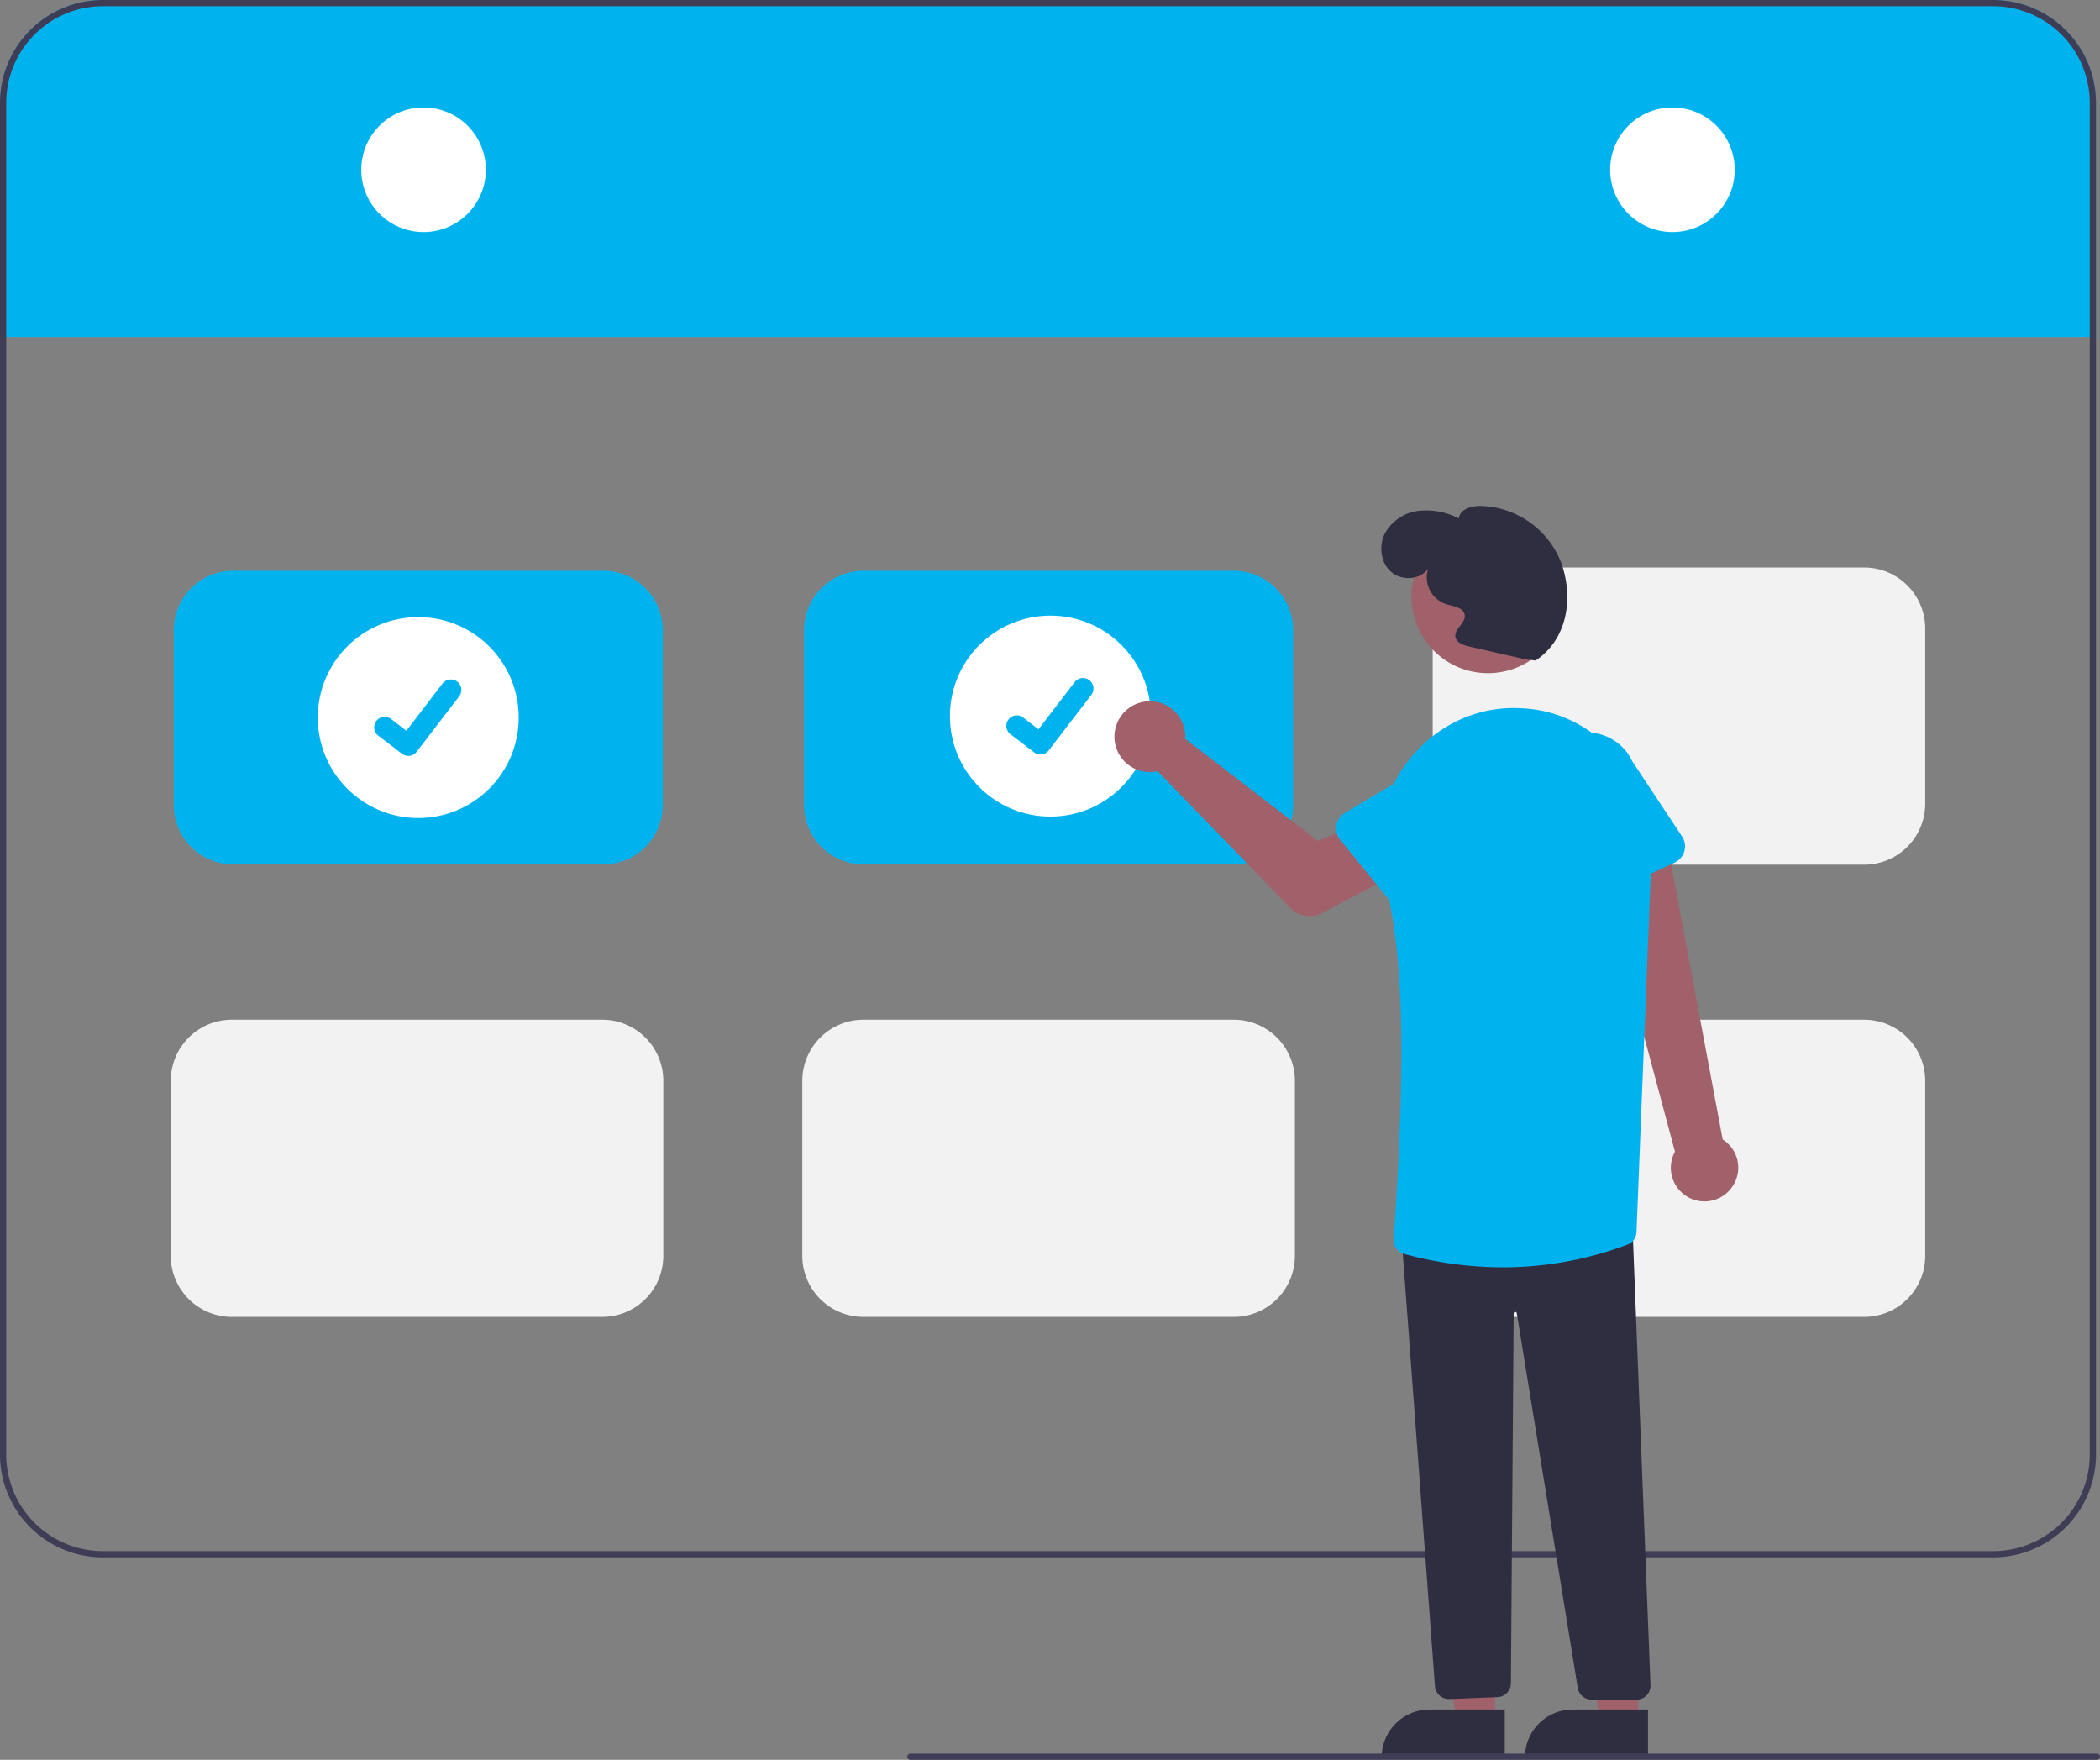 <svg xmlns="http://www.w3.org/2000/svg" width="674.288" height="565" viewBox="0 0 674.288 565">
  <rect x="0" y="0" width="674.288" height="565" fill="#808080" stroke="none"/>
  <g id="Group_17105" data-name="Group 17105" transform="translate(-761 -1356)">
    <g id="Group_17104" data-name="Group 17104">
      <g id="Group_17103" data-name="Group 17103" transform="translate(761 1356)">
        <path id="Path_46703" data-name="Path 46703" d="M846.441,200.5v76h-2v-.81h-669v.81h-2v-76a33.032,33.032,0,0,1,33-33h607A33.032,33.032,0,0,1,846.441,200.5Z" transform="translate(-173.441 -167.5)" fill="#00b3ef"/>
        <path id="Path_46704" data-name="Path 46704" d="M813.441,167.5h-607a33.032,33.032,0,0,0-33,33v434a33.032,33.032,0,0,0,33,33h607a33.032,33.032,0,0,0,33-33v-434A33.032,33.032,0,0,0,813.441,167.5Zm31,467a31.04,31.04,0,0,1-31,31h-607a31.04,31.04,0,0,1-31-31v-434a31.04,31.04,0,0,1,31-31h607a31.04,31.04,0,0,1,31,31Z" transform="translate(-173.441 -167.5)" fill="#3f3d56"/>
        <circle id="Ellipse_3017" data-name="Ellipse 3017" cx="20" cy="20" r="20" transform="translate(116 34.5)" fill="#fff"/>
        <circle id="Ellipse_3018" data-name="Ellipse 3018" cx="20" cy="20" r="20" transform="translate(517 34.5)" fill="#fff"/>
        <path id="Path_46705" data-name="Path 46705" d="M367.226,445H248.25a19.033,19.033,0,0,1-19.011-19.011V369.758a19.033,19.033,0,0,1,19.011-19.011H367.226a19.033,19.033,0,0,1,19.011,19.011v56.233A19.033,19.033,0,0,1,367.226,445Z" transform="translate(-173.441 -167.5)" fill="#00b3ef"/>
        <path id="Path_46706" data-name="Path 46706" d="M569.624,445H450.648a19.033,19.033,0,0,1-19.011-19.011V369.758a19.033,19.033,0,0,1,19.011-19.011H569.624a19.033,19.033,0,0,1,19.011,19.011v56.233A19.033,19.033,0,0,1,569.624,445Z" transform="translate(-173.441 -167.5)" fill="#00b3ef"/>
        <path id="Path_46707" data-name="Path 46707" d="M569.624,590.293H450.648a19.61,19.61,0,0,1-19.588-19.588V514.473a19.61,19.61,0,0,1,19.587-19.588H569.624a19.61,19.61,0,0,1,19.588,19.588v56.233a19.61,19.61,0,0,1-19.588,19.587Z" transform="translate(-173.441 -167.5)" fill="#f2f2f2"/>
        <path id="Path_46708" data-name="Path 46708" d="M366.836,590.293H247.86a19.61,19.61,0,0,1-19.588-19.587V514.473a19.61,19.61,0,0,1,19.588-19.588H366.836a19.61,19.61,0,0,1,19.588,19.588v56.233a19.609,19.609,0,0,1-19.587,19.587Z" transform="translate(-173.441 -167.5)" fill="#f2f2f2"/>
        <path id="Path_46709" data-name="Path 46709" d="M772.023,590.293H653.047a19.61,19.61,0,0,1-19.587-19.588V514.473a19.61,19.61,0,0,1,19.588-19.588H772.023a19.61,19.61,0,0,1,19.588,19.588v56.233A19.609,19.609,0,0,1,772.023,590.293Z" transform="translate(-173.441 -167.5)" fill="#f2f2f2"/>
        <path id="Path_46710" data-name="Path 46710" d="M772.023,445.115H653.047a19.61,19.61,0,0,1-19.587-19.587V369.294a19.61,19.61,0,0,1,19.588-19.587H772.023a19.61,19.61,0,0,1,19.588,19.588v56.233A19.609,19.609,0,0,1,772.023,445.115Z" transform="translate(-173.441 -167.5)" fill="#f2f2f2"/>
        <circle id="Ellipse_3019" data-name="Ellipse 3019" cx="32.262" cy="32.262" r="32.262" transform="translate(102.035 198.112)" fill="#fff"/>
        <path id="Path_46711" data-name="Path 46711" d="M304.54,410.181a3.346,3.346,0,0,1-2.013-.669l-.036-.027-7.582-5.8a3.368,3.368,0,0,1,4.1-5.348l4.911,3.766,11.605-15.135a3.368,3.368,0,0,1,4.723-.623l-.072.1.074-.1a3.372,3.372,0,0,1,.623,4.723l-13.651,17.8a3.37,3.37,0,0,1-2.68,1.315Z" transform="translate(-173.441 -167.5)" fill="#00b3ef"/>
        <circle id="Ellipse_3020" data-name="Ellipse 3020" cx="32.262" cy="32.262" r="32.262" transform="translate(305.009 197.649)" fill="#fff"/>
        <path id="Path_46712" data-name="Path 46712" d="M507.515,409.718a3.346,3.346,0,0,1-2.013-.669l-.036-.027-7.582-5.8a3.368,3.368,0,1,1,4.1-5.348l4.911,3.766L518.5,386.5a3.368,3.368,0,0,1,4.723-.623l-.072.1.074-.1a3.372,3.372,0,0,1,.623,4.723l-13.651,17.8a3.37,3.37,0,0,1-2.68,1.315Z" transform="translate(-173.441 -167.5)" fill="#00b3ef"/>
        <path id="Path_46713" data-name="Path 46713" d="M728.754,549.65a10.743,10.743,0,0,0-2.183-16.327L708.56,437.15l-21.9,8.123,24.592,91.98a10.8,10.8,0,0,0,17.506,12.4Z" transform="translate(-173.441 -167.5)" fill="#a0616a"/>
        <path id="Path_46714" data-name="Path 46714" d="M553.969,402.9a11.414,11.414,0,0,1,.022,1.8l42.59,32.78,12.078-4.96,9.867,17.249L598,460.623A8.669,8.669,0,0,1,587.721,459L545.15,415.106a11.376,11.376,0,1,1,8.819-12.206Z" transform="translate(-173.441 -167.5)" fill="#a0616a"/>
        <path id="Path_46715" data-name="Path 46715" d="M480.028,552.849H467.769l-5.833-37.288h18.1Z" fill="#a0616a"/>
        <path id="Path_46716" data-name="Path 46716" d="M656.6,732.233H617.065v-.5a15.386,15.386,0,0,1,15.386-15.386H656.6Z" transform="translate(-173.441 -167.5)" fill="#2f2e41"/>
        <path id="Path_46717" data-name="Path 46717" d="M526.028,552.849H513.769l-5.833-37.288h18.1Z" fill="#a0616a"/>
        <path id="Path_46718" data-name="Path 46718" d="M702.6,732.233H663.065v-.5a15.386,15.386,0,0,1,15.386-15.386H702.6Z" transform="translate(-173.441 -167.5)" fill="#2f2e41"/>
        <path id="Path_46719" data-name="Path 46719" d="M638.664,712.979a4.49,4.49,0,0,1-4.475-4.072L623.506,565.218l.5-.041,73.521-6.043.02.522L703.4,708.507a4.5,4.5,0,0,1-4.5,4.668H684.483a4.475,4.475,0,0,1-4.447-3.815L660.46,589.114a.5.5,0,0,0-.994.072l-.888,118.724a4.5,4.5,0,0,1-4.263,4.462l-15.409.6C638.825,712.977,638.744,712.979,638.664,712.979Z" transform="translate(-173.441 -167.5)" fill="#2f2e41"/>
        <circle id="Ellipse_3021" data-name="Ellipse 3021" cx="24.561" cy="24.561" r="24.561" transform="translate(453.211 167.003)" fill="#a0616a"/>
        <path id="Path_46720" data-name="Path 46720" d="M655.968,574.382A121.036,121.036,0,0,1,624.2,570.04a4.511,4.511,0,0,1-3.236-4.687c3.306-49.693,4.084-88.257-2.869-114.939-2.963-11.372-1.618-23.349,3.691-32.86,7.99-14.313,22.675-23.024,38.34-22.724h0q1.123.021,2.268.08c23.773,1.224,42.3,22.73,41.294,47.942l-4.782,120.168a4.44,4.44,0,0,1-2.815,4.044,114.243,114.243,0,0,1-40.123,7.317Z" transform="translate(-173.441 -167.5)" fill="#00b3ef"/>
        <path id="Path_46721" data-name="Path 46721" d="M622.136,459.641l-18.4-22.544a5.762,5.762,0,0,1,1.514-8.592l24.922-14.85a16,16,0,1,1,20.16,24.853L630.857,459.88a5.761,5.761,0,0,1-8.721-.239Z" transform="translate(-173.441 -167.5)" fill="#00b3ef"/>
        <path id="Path_46722" data-name="Path 46722" d="M680.011,456.812a5.755,5.755,0,0,1-3.164-3.606L668.565,425.5a16,16,0,0,1,28.944-13.652l16.016,24.188a5.762,5.762,0,0,1-2.361,8.4l-26.354,12.336a5.755,5.755,0,0,1-4.8.04Z" transform="translate(-173.441 -167.5)" fill="#00b3ef"/>
        <path id="Path_46723" data-name="Path 46723" d="M663.35,379.217l-18.206-4.167c-1.878-.43-4.134-1.25-4.395-3.159-.35-2.565,3.341-4.352,3-6.919-.33-2.486-3.693-2.806-6.09-3.54a9.111,9.111,0,0,1-5.672-11.34c-2.594,3.656-8.522,3.969-11.887,1.007s-4.01-8.336-1.99-12.338a14.287,14.287,0,0,1,10.724-7.241,22.616,22.616,0,0,1,13.023,2.428c.267-2.833,3.8-3.982,6.65-4.007a28.431,28.431,0,0,1,26.643,19.446c3.492,11.252,1.156,23.586-8.614,30.17Z" transform="translate(-173.441 -167.5)" fill="#2f2e41"/>
        <path id="Path_46724" data-name="Path 46724" d="M846.729,732.5h-381a1,1,0,0,1,0-2h381a1,1,0,0,1,0,2Z" transform="translate(-173.441 -167.5)" fill="#3f3d56"/>
      </g>
    </g>
  </g>
</svg>
